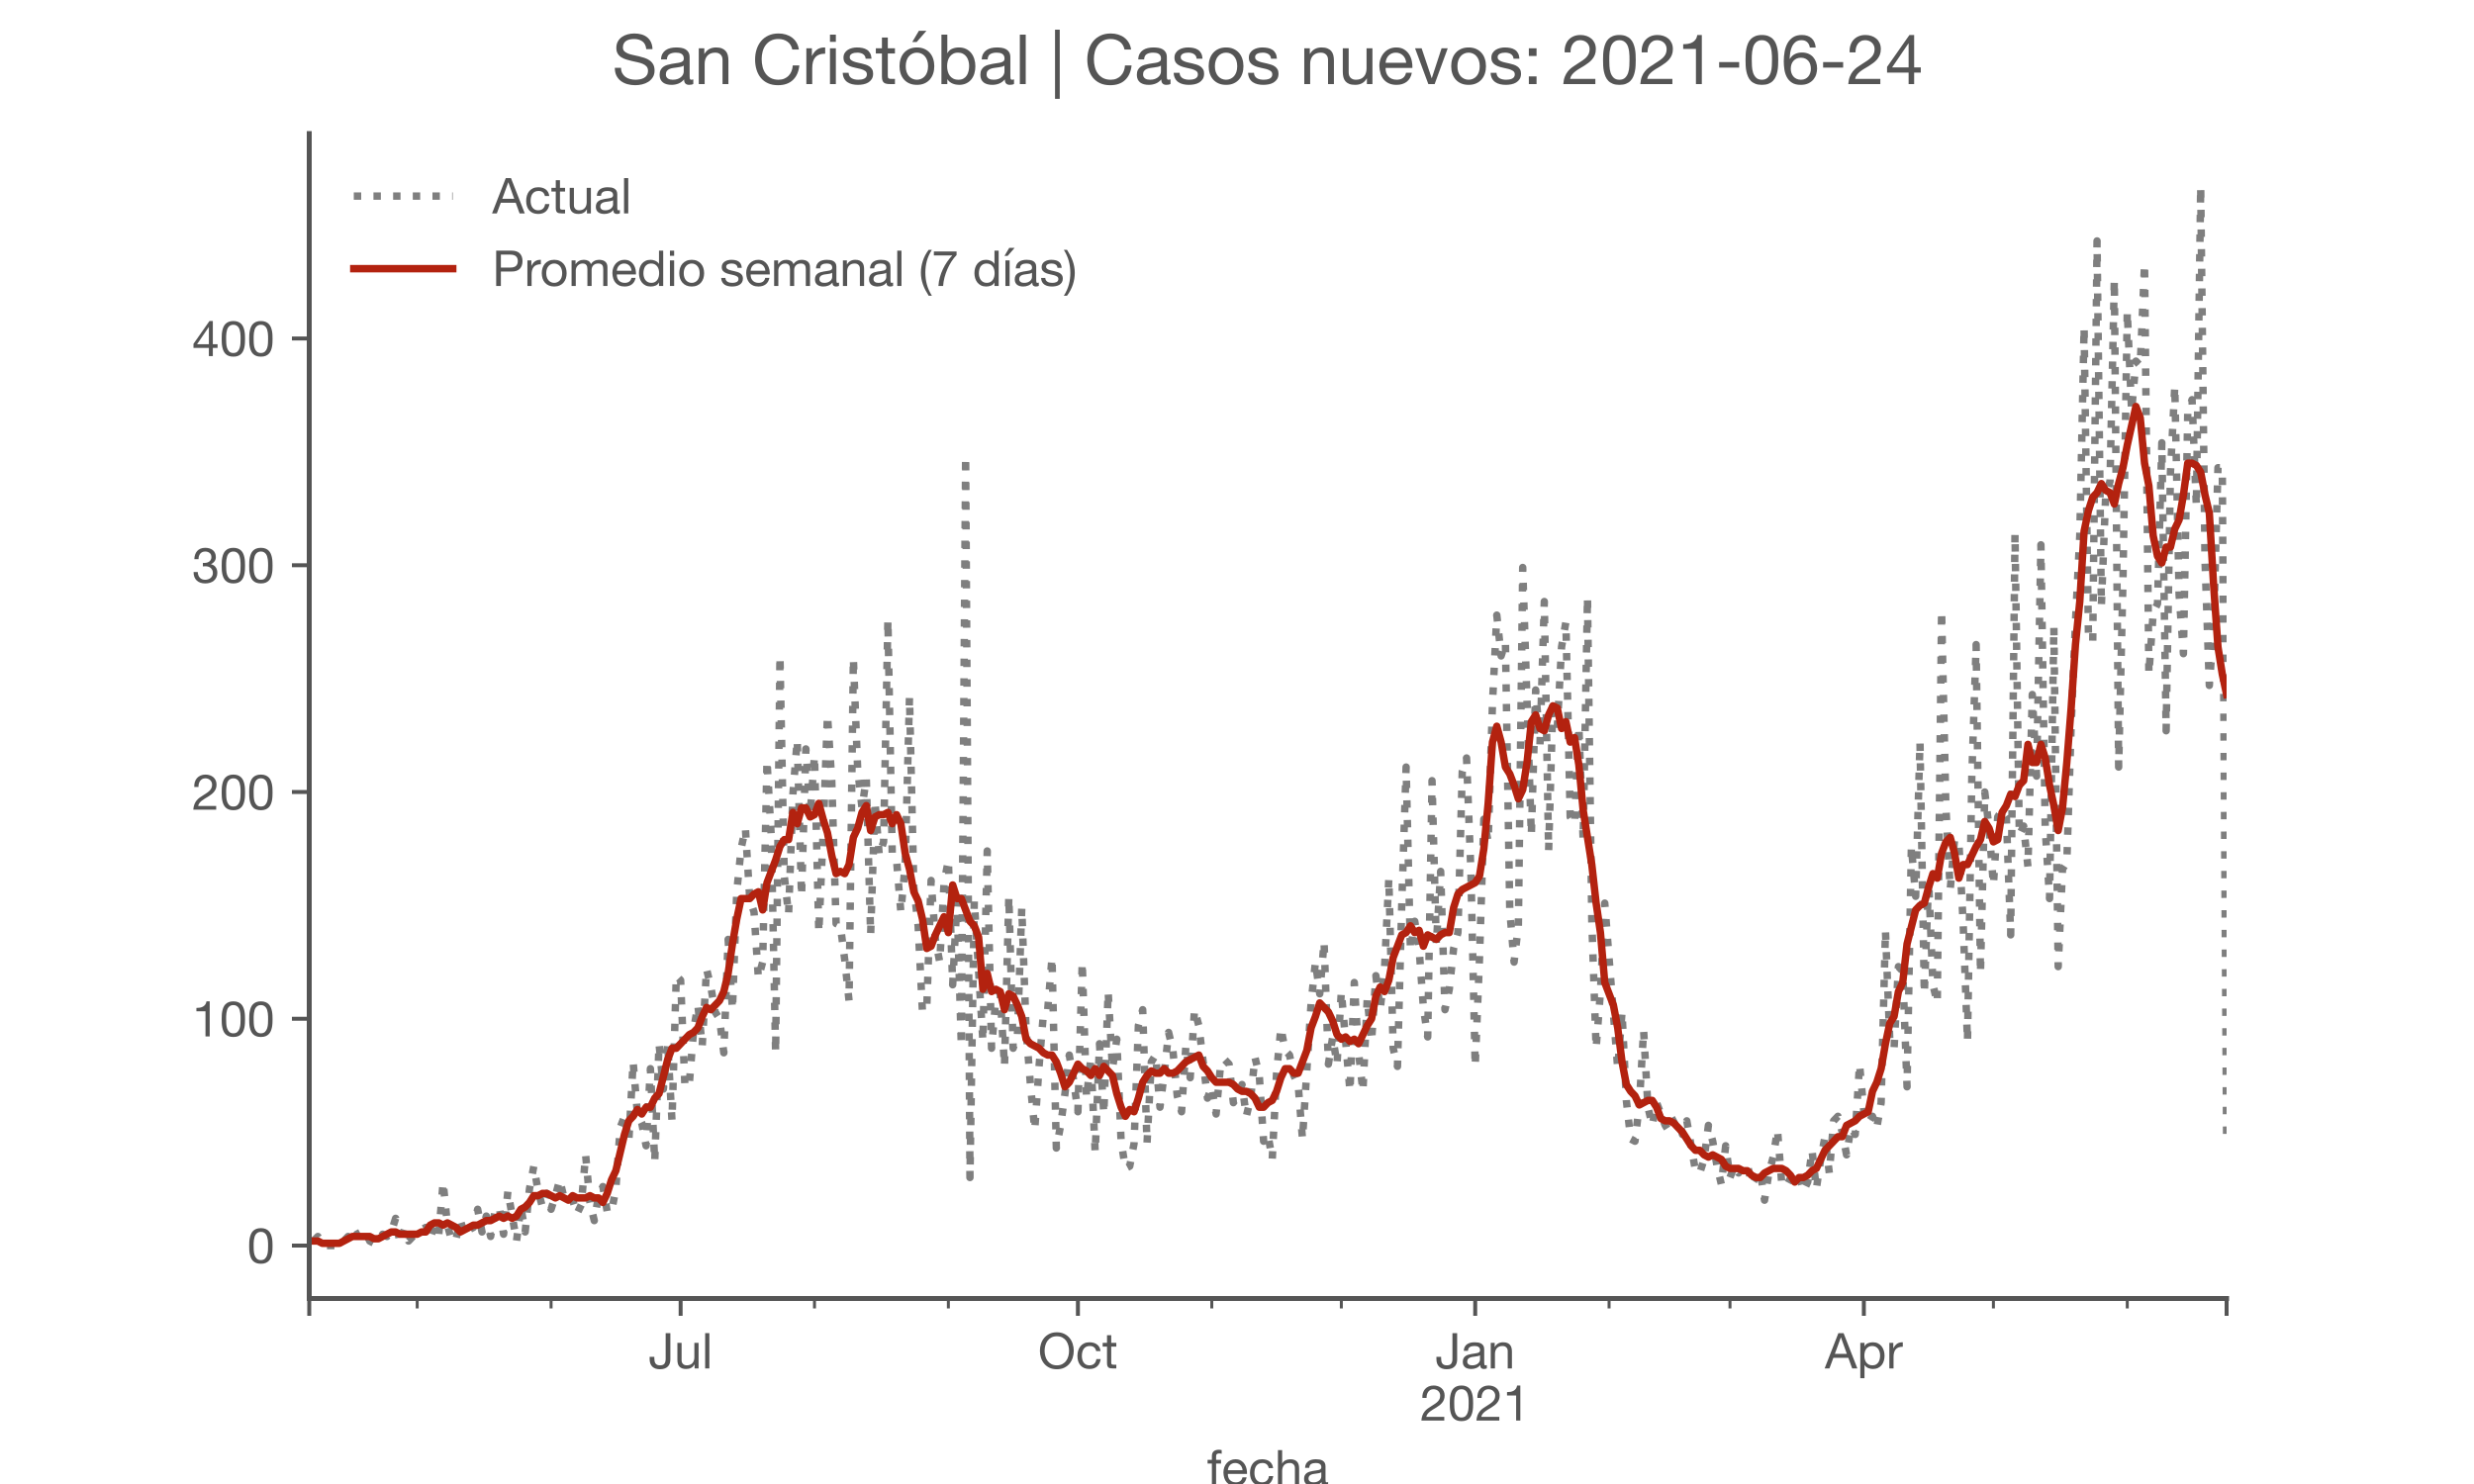 <?xml version="1.0" encoding="utf-8" standalone="no"?>
<!DOCTYPE svg PUBLIC "-//W3C//DTD SVG 1.1//EN"
  "http://www.w3.org/Graphics/SVG/1.1/DTD/svg11.dtd">
<!-- Created with matplotlib (https://matplotlib.org/) -->
<svg height="300pt" version="1.1" viewBox="0 0 500 300" width="500pt" xmlns="http://www.w3.org/2000/svg" xmlns:xlink="http://www.w3.org/1999/xlink">
 <defs>
  <style type="text/css">*{stroke-linecap:butt;stroke-linejoin:round;}</style>
 </defs>
 <g id="figure_1">
  <g id="patch_1">
   <path d="M 0 300 
L 500 300 
L 500 0 
L 0 0 
z
" style="fill:#ffffff;"/>
  </g>
  <g id="axes_1">
   <g id="patch_2">
    <path d="M 62.5 262.5 
L 450 262.5 
L 450 27 
L 62.5 27 
z
" style="fill:#ffffff;"/>
   </g>
   <g id="matplotlib.axis_1">
    <g id="xtick_1">
     <g id="line2d_1">
      <defs>
       <path d="M 0 0 
L 0 3.5 
" id="m86cd9daad4" style="stroke:#555555;stroke-width:0.8;"/>
      </defs>
      <g>
       <use style="fill:#555555;stroke:#555555;stroke-width:0.8;" x="62.5" xlink:href="#m86cd9daad4" y="262.5"/>
      </g>
     </g>
    </g>
    <g id="xtick_2">
     <g id="line2d_2">
      <g>
       <use style="fill:#555555;stroke:#555555;stroke-width:0.8;" x="137.556" xlink:href="#m86cd9daad4" y="262.5"/>
      </g>
     </g>
     <g id="text_1">
      <!-- Jul -->
      <g style="fill:#555555;" transform="translate(131.071 276.641)scale(0.1 -0.1)">
       <defs>
        <path d="M 44.094 17.797 
L 44.094 71.406 
L 34.594 71.406 
L 34.594 19.203 
Q 34.594 13.297 32.141 9.797 
Q 29.703 6.297 23.203 6.297 
Q 19.703 6.297 17.453 7.344 
Q 15.203 8.406 13.953 10.297 
Q 12.703 12.203 12.203 14.797 
Q 11.703 17.406 11.703 20.5 
L 11.703 23.5 
L 2.203 23.5 
L 2.203 19.094 
Q 2.203 8.906 7.594 3.656 
Q 13 -1.594 23 -1.594 
Q 29 -1.594 33.047 0.047 
Q 37.094 1.703 39.547 4.453 
Q 42 7.203 43.047 10.703 
Q 44.094 14.203 44.094 17.797 
z
" id="HelveticaNeue-74"/>
        <path d="M 49.203 0 
L 49.203 51.703 
L 40.703 51.703 
L 40.703 22.5 
Q 40.703 19 39.75 16.047 
Q 38.797 13.094 36.891 10.891 
Q 35 8.703 32.141 7.5 
Q 29.297 6.297 25.406 6.297 
Q 20.5 6.297 17.703 9.094 
Q 14.906 11.906 14.906 16.703 
L 14.906 51.703 
L 6.406 51.703 
L 6.406 17.703 
Q 6.406 13.5 7.25 10.047 
Q 8.094 6.594 10.188 4.094 
Q 12.297 1.594 15.688 0.25 
Q 19.094 -1.094 24.203 -1.094 
Q 29.906 -1.094 34.094 1.156 
Q 38.297 3.406 41 8.203 
L 41.203 8.203 
L 41.203 0 
z
" id="HelveticaNeue-117"/>
        <path d="M 6.906 71.406 
L 6.906 0 
L 15.406 0 
L 15.406 71.406 
z
" id="HelveticaNeue-108"/>
       </defs>
       <use xlink:href="#HelveticaNeue-74"/>
       <use x="51.9" xlink:href="#HelveticaNeue-117"/>
       <use x="107.5" xlink:href="#HelveticaNeue-108"/>
      </g>
     </g>
    </g>
    <g id="xtick_3">
     <g id="line2d_3">
      <g>
       <use style="fill:#555555;stroke:#555555;stroke-width:0.8;" x="217.849" xlink:href="#m86cd9daad4" y="262.5"/>
      </g>
     </g>
     <g id="text_2">
      <!-- Oct -->
      <g style="fill:#555555;" transform="translate(209.789 276.641)scale(0.1 -0.1)">
       <defs>
        <path d="M 13.297 35.703 
Q 13.297 41.094 14.688 46.344 
Q 16.094 51.594 19.094 55.797 
Q 22.094 60 26.797 62.547 
Q 31.5 65.094 38 65.094 
Q 44.5 65.094 49.203 62.547 
Q 53.906 60 56.906 55.797 
Q 59.906 51.594 61.297 46.344 
Q 62.703 41.094 62.703 35.703 
Q 62.703 30.297 61.297 25.047 
Q 59.906 19.797 56.906 15.594 
Q 53.906 11.406 49.203 8.844 
Q 44.5 6.297 38 6.297 
Q 31.5 6.297 26.797 8.844 
Q 22.094 11.406 19.094 15.594 
Q 16.094 19.797 14.688 25.047 
Q 13.297 30.297 13.297 35.703 
z
M 3.797 35.703 
Q 3.797 28.406 5.938 21.656 
Q 8.094 14.906 12.391 9.703 
Q 16.703 4.5 23.094 1.453 
Q 29.5 -1.594 38 -1.594 
Q 46.5 -1.594 52.891 1.453 
Q 59.297 4.5 63.594 9.703 
Q 67.906 14.906 70.047 21.656 
Q 72.203 28.406 72.203 35.703 
Q 72.203 43 70.047 49.75 
Q 67.906 56.5 63.594 61.703 
Q 59.297 66.906 52.891 70 
Q 46.5 73.094 38 73.094 
Q 29.5 73.094 23.094 70 
Q 16.703 66.906 12.391 61.703 
Q 8.094 56.5 5.938 49.75 
Q 3.797 43 3.797 35.703 
z
" id="HelveticaNeue-79"/>
        <path d="M 41.5 35.094 
L 50.297 35.094 
Q 49.797 39.703 47.891 43.047 
Q 46 46.406 43.047 48.594 
Q 40.094 50.797 36.25 51.844 
Q 32.406 52.906 28 52.906 
Q 21.906 52.906 17.297 50.75 
Q 12.703 48.594 9.641 44.844 
Q 6.594 41.094 5.094 36.047 
Q 3.594 31 3.594 25.203 
Q 3.594 19.406 5.141 14.547 
Q 6.703 9.703 9.75 6.203 
Q 12.797 2.703 17.344 0.797 
Q 21.906 -1.094 27.797 -1.094 
Q 37.703 -1.094 43.453 4.094 
Q 49.203 9.297 50.594 18.906 
L 41.906 18.906 
Q 41.094 12.906 37.547 9.594 
Q 34 6.297 27.703 6.297 
Q 23.703 6.297 20.797 7.891 
Q 17.906 9.5 16.094 12.141 
Q 14.297 14.797 13.438 18.188 
Q 12.594 21.594 12.594 25.203 
Q 12.594 29.094 13.391 32.75 
Q 14.203 36.406 16.047 39.203 
Q 17.906 42 21 43.703 
Q 24.094 45.406 28.703 45.406 
Q 34.094 45.406 37.297 42.703 
Q 40.5 40 41.5 35.094 
z
" id="HelveticaNeue-99"/>
        <path d="M 18.203 51.703 
L 18.203 67.203 
L 9.703 67.203 
L 9.703 51.703 
L 0.906 51.703 
L 0.906 44.203 
L 9.703 44.203 
L 9.703 11.297 
Q 9.703 7.703 10.391 5.5 
Q 11.094 3.297 12.547 2.094 
Q 14 0.906 16.344 0.453 
Q 18.703 0 22 0 
L 28.5 0 
L 28.5 7.5 
L 24.594 7.5 
Q 22.594 7.5 21.344 7.641 
Q 20.094 7.797 19.391 8.297 
Q 18.703 8.797 18.453 9.688 
Q 18.203 10.594 18.203 12.094 
L 18.203 44.203 
L 28.5 44.203 
L 28.5 51.703 
z
" id="HelveticaNeue-116"/>
       </defs>
       <use xlink:href="#HelveticaNeue-79"/>
       <use x="76" xlink:href="#HelveticaNeue-99"/>
       <use x="129.7" xlink:href="#HelveticaNeue-116"/>
      </g>
     </g>
    </g>
    <g id="xtick_4">
     <g id="line2d_4">
      <g>
       <use style="fill:#555555;stroke:#555555;stroke-width:0.8;" x="298.142" xlink:href="#m86cd9daad4" y="262.5"/>
      </g>
     </g>
     <g id="text_3">
      <!-- Jan -->
      <g style="fill:#555555;" transform="translate(290.082 276.641)scale(0.1 -0.1)">
       <defs>
        <path d="M 52.203 0.203 
Q 50 -1.094 46.094 -1.094 
Q 42.797 -1.094 40.844 0.75 
Q 38.906 2.594 38.906 6.797 
Q 35.406 2.594 30.75 0.75 
Q 26.094 -1.094 20.703 -1.094 
Q 17.203 -1.094 14.047 -0.297 
Q 10.906 0.5 8.594 2.203 
Q 6.297 3.906 4.938 6.656 
Q 3.594 9.406 3.594 13.297 
Q 3.594 17.703 5.094 20.5 
Q 6.594 23.297 9.047 25.047 
Q 11.5 26.797 14.641 27.688 
Q 17.797 28.594 21.094 29.203 
Q 24.594 29.906 27.75 30.25 
Q 30.906 30.594 33.297 31.25 
Q 35.703 31.906 37.094 33.156 
Q 38.5 34.406 38.5 36.797 
Q 38.5 39.594 37.453 41.297 
Q 36.406 43 34.75 43.891 
Q 33.094 44.797 31.047 45.094 
Q 29 45.406 27 45.406 
Q 21.594 45.406 18 43.344 
Q 14.406 41.297 14.094 35.594 
L 5.594 35.594 
Q 5.797 40.406 7.594 43.703 
Q 9.406 47 12.406 49.047 
Q 15.406 51.094 19.25 52 
Q 23.094 52.906 27.5 52.906 
Q 31 52.906 34.453 52.406 
Q 37.906 51.906 40.703 50.344 
Q 43.5 48.797 45.203 46 
Q 46.906 43.203 46.906 38.703 
L 46.906 12.094 
Q 46.906 9.094 47.25 7.688 
Q 47.594 6.297 49.594 6.297 
Q 50.703 6.297 52.203 6.797 
z
M 38.406 26.703 
Q 36.797 25.5 34.188 24.953 
Q 31.594 24.406 28.75 24.047 
Q 25.906 23.703 23 23.25 
Q 20.094 22.797 17.797 21.797 
Q 15.5 20.797 14.047 18.938 
Q 12.594 17.094 12.594 13.906 
Q 12.594 11.797 13.438 10.344 
Q 14.297 8.906 15.641 8 
Q 17 7.094 18.797 6.688 
Q 20.594 6.297 22.594 6.297 
Q 26.797 6.297 29.797 7.438 
Q 32.797 8.594 34.688 10.344 
Q 36.594 12.094 37.5 14.141 
Q 38.406 16.203 38.406 18 
z
" id="HelveticaNeue-97"/>
        <path d="M 6.406 51.703 
L 6.406 0 
L 14.906 0 
L 14.906 29.203 
Q 14.906 32.703 15.844 35.641 
Q 16.797 38.594 18.688 40.797 
Q 20.594 43 23.438 44.203 
Q 26.297 45.406 30.203 45.406 
Q 35.094 45.406 37.891 42.594 
Q 40.703 39.797 40.703 35 
L 40.703 0 
L 49.203 0 
L 49.203 34 
Q 49.203 38.203 48.344 41.641 
Q 47.5 45.094 45.391 47.594 
Q 43.297 50.094 39.891 51.5 
Q 36.5 52.906 31.406 52.906 
Q 19.906 52.906 14.594 43.5 
L 14.406 43.5 
L 14.406 51.703 
z
" id="HelveticaNeue-110"/>
       </defs>
       <use xlink:href="#HelveticaNeue-74"/>
       <use x="51.9" xlink:href="#HelveticaNeue-97"/>
       <use x="105.6" xlink:href="#HelveticaNeue-110"/>
      </g>
      <!-- 2021 -->
      <g style="fill:#555555;" transform="translate(287.023 287.18)scale(0.1 -0.1)">
       <defs>
        <path d="M 4.406 45.797 
L 12.906 45.797 
Q 12.797 49 13.547 52.141 
Q 14.297 55.297 16 57.797 
Q 17.703 60.297 20.344 61.844 
Q 23 63.406 26.703 63.406 
Q 29.5 63.406 32 62.5 
Q 34.5 61.594 36.344 59.891 
Q 38.203 58.203 39.297 55.844 
Q 40.406 53.5 40.406 50.594 
Q 40.406 46.906 39.25 44.094 
Q 38.094 41.297 35.844 38.891 
Q 33.594 36.5 30.188 34.141 
Q 26.797 31.797 22.297 29 
Q 18.594 26.797 15.188 24.297 
Q 11.797 21.797 9.094 18.5 
Q 6.406 15.203 4.656 10.75 
Q 2.906 6.297 2.406 0 
L 48.703 0 
L 48.703 7.5 
L 12.297 7.5 
Q 12.906 10.797 14.844 13.344 
Q 16.797 15.906 19.547 18.094 
Q 22.297 20.297 25.594 22.25 
Q 28.906 24.203 32.203 26.203 
Q 35.5 28.297 38.594 30.594 
Q 41.703 32.906 44.094 35.75 
Q 46.5 38.594 47.953 42.188 
Q 49.406 45.797 49.406 50.5 
Q 49.406 55.5 47.656 59.297 
Q 45.906 63.094 42.906 65.641 
Q 39.906 68.203 35.844 69.547 
Q 31.797 70.906 27.203 70.906 
Q 21.594 70.906 17.188 69 
Q 12.797 67.094 9.844 63.75 
Q 6.906 60.406 5.5 55.797 
Q 4.094 51.203 4.406 45.797 
z
" id="HelveticaNeue-50"/>
        <path d="M 13.203 34.906 
Q 13.203 37.5 13.25 40.641 
Q 13.297 43.797 13.75 46.938 
Q 14.203 50.094 15.047 53.094 
Q 15.906 56.094 17.547 58.344 
Q 19.203 60.594 21.703 62 
Q 24.203 63.406 27.797 63.406 
Q 31.406 63.406 33.906 62 
Q 36.406 60.594 38.047 58.344 
Q 39.703 56.094 40.547 53.094 
Q 41.406 50.094 41.844 46.938 
Q 42.297 43.797 42.344 40.641 
Q 42.406 37.5 42.406 34.906 
Q 42.406 30.906 42.156 25.953 
Q 41.906 21 40.547 16.641 
Q 39.203 12.297 36.203 9.297 
Q 33.203 6.297 27.797 6.297 
Q 22.406 6.297 19.406 9.297 
Q 16.406 12.297 15.047 16.641 
Q 13.703 21 13.453 25.953 
Q 13.203 30.906 13.203 34.906 
z
M 4.203 34.797 
Q 4.203 30.906 4.391 26.703 
Q 4.594 22.5 5.391 18.5 
Q 6.203 14.5 7.703 10.953 
Q 9.203 7.406 11.797 4.703 
Q 14.406 2 18.344 0.453 
Q 22.297 -1.094 27.797 -1.094 
Q 33.406 -1.094 37.297 0.453 
Q 41.203 2 43.797 4.703 
Q 46.406 7.406 47.906 10.953 
Q 49.406 14.5 50.203 18.5 
Q 51 22.5 51.203 26.703 
Q 51.406 30.906 51.406 34.797 
Q 51.406 38.703 51.203 42.891 
Q 51 47.094 50.203 51.094 
Q 49.406 55.094 47.906 58.688 
Q 46.406 62.297 43.797 65 
Q 41.203 67.703 37.25 69.297 
Q 33.297 70.906 27.797 70.906 
Q 22.297 70.906 18.344 69.297 
Q 14.406 67.703 11.797 65 
Q 9.203 62.297 7.703 58.688 
Q 6.203 55.094 5.391 51.094 
Q 4.594 47.094 4.391 42.891 
Q 4.203 38.703 4.203 34.797 
z
" id="HelveticaNeue-48"/>
        <path d="M 35.594 0 
L 35.594 70.906 
L 29.094 70.906 
Q 28.406 66.906 26.5 64.297 
Q 24.594 61.703 21.844 60.203 
Q 19.094 58.703 15.688 58.141 
Q 12.297 57.594 8.703 57.594 
L 8.703 50.797 
L 27.094 50.797 
L 27.094 0 
z
" id="HelveticaNeue-49"/>
       </defs>
       <use xlink:href="#HelveticaNeue-50"/>
       <use x="55.6" xlink:href="#HelveticaNeue-48"/>
       <use x="111.2" xlink:href="#HelveticaNeue-50"/>
       <use x="166.8" xlink:href="#HelveticaNeue-49"/>
      </g>
     </g>
    </g>
    <g id="xtick_5">
     <g id="line2d_5">
      <g>
       <use style="fill:#555555;stroke:#555555;stroke-width:0.8;" x="376.689" xlink:href="#m86cd9daad4" y="262.5"/>
      </g>
     </g>
     <g id="text_4">
      <!-- Apr -->
      <g style="fill:#555555;" transform="translate(368.82 276.641)scale(0.1 -0.1)">
       <defs>
        <path d="M 20.094 29.5 
L 32.203 62.797 
L 32.406 62.797 
L 44.297 29.5 
z
M 27.203 71.406 
L -0.594 0 
L 9.094 0 
L 17.094 21.5 
L 47.297 21.5 
L 55.094 0 
L 65.594 0 
L 37.703 71.406 
z
" id="HelveticaNeue-65"/>
        <path d="M 6.703 51.703 
L 6.703 -19.703 
L 15.203 -19.703 
L 15.203 6.906 
L 15.406 6.906 
Q 16.797 4.594 18.844 3.047 
Q 20.906 1.5 23.203 0.594 
Q 25.5 -0.297 27.844 -0.688 
Q 30.203 -1.094 32.094 -1.094 
Q 38 -1.094 42.453 1 
Q 46.906 3.094 49.844 6.75 
Q 52.797 10.406 54.25 15.297 
Q 55.703 20.203 55.703 25.703 
Q 55.703 31.203 54.203 36.094 
Q 52.703 41 49.75 44.75 
Q 46.797 48.5 42.344 50.703 
Q 37.906 52.906 31.906 52.906 
Q 26.5 52.906 22 50.953 
Q 17.5 49 15.406 44.703 
L 15.203 44.703 
L 15.203 51.703 
z
M 46.703 26.297 
Q 46.703 22.5 45.891 18.891 
Q 45.094 15.297 43.297 12.5 
Q 41.5 9.703 38.547 8 
Q 35.594 6.297 31.203 6.297 
Q 26.797 6.297 23.688 7.938 
Q 20.594 9.594 18.641 12.297 
Q 16.703 15 15.797 18.547 
Q 14.906 22.094 14.906 25.906 
Q 14.906 29.5 15.75 33 
Q 16.594 36.5 18.5 39.25 
Q 20.406 42 23.406 43.703 
Q 26.406 45.406 30.703 45.406 
Q 34.797 45.406 37.844 43.797 
Q 40.906 42.203 42.844 39.5 
Q 44.797 36.797 45.75 33.344 
Q 46.703 29.906 46.703 26.297 
z
" id="HelveticaNeue-112"/>
        <path d="M 6.094 51.703 
L 6.094 0 
L 14.594 0 
L 14.594 23 
Q 14.594 28 15.594 31.844 
Q 16.594 35.703 18.797 38.391 
Q 21 41.094 24.594 42.5 
Q 28.203 43.906 33.297 43.906 
L 33.297 52.906 
Q 26.406 53.094 21.906 50.094 
Q 17.406 47.094 14.297 40.797 
L 14.094 40.797 
L 14.094 51.703 
z
" id="HelveticaNeue-114"/>
       </defs>
       <use xlink:href="#HelveticaNeue-65"/>
       <use x="64.8" xlink:href="#HelveticaNeue-112"/>
       <use x="124.1" xlink:href="#HelveticaNeue-114"/>
      </g>
     </g>
    </g>
    <g id="xtick_6">
     <g id="line2d_6">
      <g>
       <use style="fill:#555555;stroke:#555555;stroke-width:0.8;" x="450" xlink:href="#m86cd9daad4" y="262.5"/>
      </g>
     </g>
    </g>
    <g id="xtick_7">
     <g id="line2d_7">
      <defs>
       <path d="M 0 0 
L 0 2 
" id="m78cd7e98ef" style="stroke:#555555;stroke-width:0.6;"/>
      </defs>
      <g>
       <use style="fill:#555555;stroke:#555555;stroke-width:0.6;" x="84.319" xlink:href="#m78cd7e98ef" y="262.5"/>
      </g>
     </g>
    </g>
    <g id="xtick_8">
     <g id="line2d_8">
      <g>
       <use style="fill:#555555;stroke:#555555;stroke-width:0.6;" x="111.374" xlink:href="#m78cd7e98ef" y="262.5"/>
      </g>
     </g>
    </g>
    <g id="xtick_9">
     <g id="line2d_9">
      <g>
       <use style="fill:#555555;stroke:#555555;stroke-width:0.6;" x="164.611" xlink:href="#m78cd7e98ef" y="262.5"/>
      </g>
     </g>
    </g>
    <g id="xtick_10">
     <g id="line2d_10">
      <g>
       <use style="fill:#555555;stroke:#555555;stroke-width:0.6;" x="191.667" xlink:href="#m78cd7e98ef" y="262.5"/>
      </g>
     </g>
    </g>
    <g id="xtick_11">
     <g id="line2d_11">
      <g>
       <use style="fill:#555555;stroke:#555555;stroke-width:0.6;" x="244.904" xlink:href="#m78cd7e98ef" y="262.5"/>
      </g>
     </g>
    </g>
    <g id="xtick_12">
     <g id="line2d_12">
      <g>
       <use style="fill:#555555;stroke:#555555;stroke-width:0.6;" x="271.087" xlink:href="#m78cd7e98ef" y="262.5"/>
      </g>
     </g>
    </g>
    <g id="xtick_13">
     <g id="line2d_13">
      <g>
       <use style="fill:#555555;stroke:#555555;stroke-width:0.6;" x="325.197" xlink:href="#m78cd7e98ef" y="262.5"/>
      </g>
     </g>
    </g>
    <g id="xtick_14">
     <g id="line2d_14">
      <g>
       <use style="fill:#555555;stroke:#555555;stroke-width:0.6;" x="349.634" xlink:href="#m78cd7e98ef" y="262.5"/>
      </g>
     </g>
    </g>
    <g id="xtick_15">
     <g id="line2d_15">
      <g>
       <use style="fill:#555555;stroke:#555555;stroke-width:0.6;" x="402.872" xlink:href="#m78cd7e98ef" y="262.5"/>
      </g>
     </g>
    </g>
    <g id="xtick_16">
     <g id="line2d_16">
      <g>
       <use style="fill:#555555;stroke:#555555;stroke-width:0.6;" x="429.927" xlink:href="#m78cd7e98ef" y="262.5"/>
      </g>
     </g>
    </g>
    <g id="text_5">
     <!-- fecha -->
     <g style="fill:#555555;" transform="translate(243.935 300.291)scale(0.1 -0.1)">
      <defs>
       <path d="M 9.906 44.203 
L 9.906 0 
L 18.406 0 
L 18.406 44.203 
L 28.406 44.203 
L 28.406 51.703 
L 18.406 51.703 
L 18.406 58.906 
Q 18.406 62.297 20.094 63.5 
Q 21.797 64.703 24.906 64.703 
Q 26 64.703 27.297 64.547 
Q 28.594 64.406 29.703 64 
L 29.703 71.406 
Q 28.5 71.797 26.953 72 
Q 25.406 72.203 24.203 72.203 
Q 17.203 72.203 13.547 68.953 
Q 9.906 65.703 9.906 59.406 
L 9.906 51.703 
L 1.203 51.703 
L 1.203 44.203 
z
" id="HelveticaNeue-102"/>
       <path d="M 42.297 30.797 
L 12.594 30.797 
Q 12.797 33.797 13.891 36.438 
Q 15 39.094 16.891 41.094 
Q 18.797 43.094 21.438 44.25 
Q 24.094 45.406 27.406 45.406 
Q 30.594 45.406 33.25 44.25 
Q 35.906 43.094 37.844 41.141 
Q 39.797 39.203 40.938 36.5 
Q 42.094 33.797 42.297 30.797 
z
M 50.5 16.406 
L 42.094 16.406 
Q 41 11.297 37.547 8.797 
Q 34.094 6.297 28.703 6.297 
Q 24.5 6.297 21.391 7.688 
Q 18.297 9.094 16.297 11.438 
Q 14.297 13.797 13.391 16.844 
Q 12.5 19.906 12.594 23.297 
L 51.297 23.297 
Q 51.5 28 50.453 33.203 
Q 49.406 38.406 46.656 42.797 
Q 43.906 47.203 39.344 50.047 
Q 34.797 52.906 27.906 52.906 
Q 22.594 52.906 18.141 50.906 
Q 13.703 48.906 10.453 45.297 
Q 7.203 41.703 5.391 36.797 
Q 3.594 31.906 3.594 26 
Q 3.797 20.094 5.344 15.094 
Q 6.906 10.094 10 6.5 
Q 13.094 2.906 17.641 0.906 
Q 22.203 -1.094 28.406 -1.094 
Q 37.203 -1.094 43 3.297 
Q 48.797 7.703 50.5 16.406 
z
" id="HelveticaNeue-101"/>
       <path d="M 6.406 71.406 
L 6.406 0 
L 14.906 0 
L 14.906 29.203 
Q 14.906 32.703 15.844 35.641 
Q 16.797 38.594 18.688 40.797 
Q 20.594 43 23.438 44.203 
Q 26.297 45.406 30.203 45.406 
Q 35.094 45.406 37.891 42.594 
Q 40.703 39.797 40.703 35 
L 40.703 0 
L 49.203 0 
L 49.203 34 
Q 49.203 38.203 48.344 41.641 
Q 47.5 45.094 45.391 47.594 
Q 43.297 50.094 39.891 51.5 
Q 36.5 52.906 31.406 52.906 
Q 29.094 52.906 26.641 52.406 
Q 24.203 51.906 21.953 50.844 
Q 19.703 49.797 17.891 48.141 
Q 16.094 46.5 15.094 44.094 
L 14.906 44.094 
L 14.906 71.406 
z
" id="HelveticaNeue-104"/>
      </defs>
      <use xlink:href="#HelveticaNeue-102"/>
      <use x="29.6" xlink:href="#HelveticaNeue-101"/>
      <use x="83.3" xlink:href="#HelveticaNeue-99"/>
      <use x="137" xlink:href="#HelveticaNeue-104"/>
      <use x="192.6" xlink:href="#HelveticaNeue-97"/>
     </g>
    </g>
   </g>
   <g id="matplotlib.axis_2">
    <g id="ytick_1">
     <g id="line2d_17">
      <defs>
       <path d="M 0 0 
L -3.5 0 
" id="me9ac0f449a" style="stroke:#555555;stroke-width:0.8;"/>
      </defs>
      <g>
       <use style="fill:#555555;stroke:#555555;stroke-width:0.8;" x="62.5" xlink:href="#me9ac0f449a" y="251.795"/>
      </g>
     </g>
     <g id="text_6">
      <!-- 0 -->
      <g style="fill:#555555;" transform="translate(49.941 255.366)scale(0.1 -0.1)">
       <use xlink:href="#HelveticaNeue-48"/>
      </g>
     </g>
    </g>
    <g id="ytick_2">
     <g id="line2d_18">
      <g>
       <use style="fill:#555555;stroke:#555555;stroke-width:0.8;" x="62.5" xlink:href="#me9ac0f449a" y="205.952"/>
      </g>
     </g>
     <g id="text_7">
      <!-- 100 -->
      <g style="fill:#555555;" transform="translate(38.822 209.522)scale(0.1 -0.1)">
       <use xlink:href="#HelveticaNeue-49"/>
       <use x="55.6" xlink:href="#HelveticaNeue-48"/>
       <use x="111.2" xlink:href="#HelveticaNeue-48"/>
      </g>
     </g>
    </g>
    <g id="ytick_3">
     <g id="line2d_19">
      <g>
       <use style="fill:#555555;stroke:#555555;stroke-width:0.8;" x="62.5" xlink:href="#me9ac0f449a" y="160.108"/>
      </g>
     </g>
     <g id="text_8">
      <!-- 200 -->
      <g style="fill:#555555;" transform="translate(38.822 163.678)scale(0.1 -0.1)">
       <use xlink:href="#HelveticaNeue-50"/>
       <use x="55.6" xlink:href="#HelveticaNeue-48"/>
       <use x="111.2" xlink:href="#HelveticaNeue-48"/>
      </g>
     </g>
    </g>
    <g id="ytick_4">
     <g id="line2d_20">
      <g>
       <use style="fill:#555555;stroke:#555555;stroke-width:0.8;" x="62.5" xlink:href="#me9ac0f449a" y="114.264"/>
      </g>
     </g>
     <g id="text_9">
      <!-- 300 -->
      <g style="fill:#555555;" transform="translate(38.822 117.834)scale(0.1 -0.1)">
       <defs>
        <path d="M 21.797 40.5 
L 21.797 33.297 
Q 24.203 33.594 26.906 33.594 
Q 30.094 33.594 32.844 32.75 
Q 35.594 31.906 37.594 30.156 
Q 39.594 28.406 40.797 25.844 
Q 42 23.297 42 20 
Q 42 16.797 40.75 14.25 
Q 39.5 11.703 37.391 9.953 
Q 35.297 8.203 32.5 7.25 
Q 29.703 6.297 26.594 6.297 
Q 19.297 6.297 15.5 10.641 
Q 11.703 15 11.5 21.906 
L 3 21.906 
Q 2.906 16.406 4.547 12.094 
Q 6.203 7.797 9.297 4.844 
Q 12.406 1.906 16.797 0.406 
Q 21.203 -1.094 26.594 -1.094 
Q 31.594 -1.094 36.047 0.25 
Q 40.5 1.594 43.797 4.297 
Q 47.094 7 49.047 11.047 
Q 51 15.094 51 20.406 
Q 51 26.797 47.844 31.5 
Q 44.703 36.203 38.203 37.594 
L 38.203 37.797 
Q 42.406 39.703 45.203 43.391 
Q 48 47.094 48 51.906 
Q 48 56.797 46.344 60.391 
Q 44.703 64 41.797 66.297 
Q 38.906 68.594 34.953 69.75 
Q 31 70.906 26.406 70.906 
Q 21.094 70.906 17.047 69.203 
Q 13 67.5 10.297 64.5 
Q 7.594 61.5 6.141 57.297 
Q 4.703 53.094 4.5 48 
L 13 48 
Q 13 51.094 13.797 53.891 
Q 14.594 56.703 16.25 58.797 
Q 17.906 60.906 20.453 62.156 
Q 23 63.406 26.406 63.406 
Q 31.797 63.406 35.391 60.547 
Q 39 57.703 39 52 
Q 39 49.203 37.891 47 
Q 36.797 44.797 34.938 43.344 
Q 33.094 41.906 30.641 41.156 
Q 28.203 40.406 25.5 40.406 
L 23.703 40.406 
Q 23.203 40.406 22.703 40.406 
Q 22.297 40.406 21.797 40.5 
z
" id="HelveticaNeue-51"/>
       </defs>
       <use xlink:href="#HelveticaNeue-51"/>
       <use x="55.6" xlink:href="#HelveticaNeue-48"/>
       <use x="111.2" xlink:href="#HelveticaNeue-48"/>
      </g>
     </g>
    </g>
    <g id="ytick_5">
     <g id="line2d_21">
      <g>
       <use style="fill:#555555;stroke:#555555;stroke-width:0.8;" x="62.5" xlink:href="#me9ac0f449a" y="68.42"/>
      </g>
     </g>
     <g id="text_10">
      <!-- 400 -->
      <g style="fill:#555555;" transform="translate(38.822 71.99)scale(0.1 -0.1)">
       <defs>
        <path d="M 33.906 24.094 
L 10.094 24.094 
L 33.703 58.797 
L 33.906 58.797 
z
M 41.906 24.094 
L 41.906 70.906 
L 35.094 70.906 
L 2.797 24.797 
L 2.797 16.594 
L 33.906 16.594 
L 33.906 0 
L 41.906 0 
L 41.906 16.594 
L 51.5 16.594 
L 51.5 24.094 
z
" id="HelveticaNeue-52"/>
       </defs>
       <use xlink:href="#HelveticaNeue-52"/>
       <use x="55.6" xlink:href="#HelveticaNeue-48"/>
       <use x="111.2" xlink:href="#HelveticaNeue-48"/>
      </g>
     </g>
    </g>
   </g>
   <g id="line2d_22">
    <path clip-path="url(#p3bcc4a6686)" d="M 63.373 250.879 
L 64.245 249.962 
L 65.118 251.337 
L 65.991 251.795 
L 67.736 251.795 
L 68.609 250.879 
L 69.482 250.879 
L 70.355 249.962 
L 71.227 251.337 
L 72.1 249.503 
L 72.973 249.045 
L 73.846 249.045 
L 74.718 250.879 
L 75.591 251.337 
L 76.464 250.879 
L 77.337 249.503 
L 78.209 249.962 
L 79.082 249.045 
L 79.955 246.294 
L 80.828 251.337 
L 81.7 248.586 
L 82.573 250.879 
L 83.446 249.962 
L 84.319 249.503 
L 85.191 248.586 
L 86.064 248.128 
L 86.937 250.42 
L 87.81 247.67 
L 88.682 249.503 
L 89.555 238.959 
L 90.428 247.67 
L 91.301 250.879 
L 92.173 250.42 
L 93.046 246.753 
L 93.919 249.503 
L 94.792 248.586 
L 95.664 248.128 
L 96.537 244.46 
L 97.41 249.045 
L 98.283 245.836 
L 99.155 249.962 
L 100.028 244.919 
L 100.901 244.002 
L 101.774 249.503 
L 102.646 240.793 
L 104.392 250.879 
L 105.265 244.002 
L 106.137 249.045 
L 107.01 240.334 
L 107.883 235.75 
L 108.756 240.793 
L 109.628 244.002 
L 110.501 241.251 
L 111.374 244.46 
L 112.247 241.71 
L 113.119 238.501 
L 113.992 242.168 
L 114.865 243.085 
L 115.738 242.627 
L 116.61 245.377 
L 117.483 243.544 
L 118.356 233.458 
L 119.229 243.085 
L 120.101 246.753 
L 120.974 241.71 
L 121.847 239.876 
L 122.72 244.919 
L 123.592 244.919 
L 124.465 240.334 
L 125.338 227.957 
L 126.211 225.664 
L 127.083 230.707 
L 127.956 214.662 
L 128.829 225.206 
L 129.702 227.04 
L 130.574 231.624 
L 131.447 216.037 
L 132.32 234.833 
L 133.193 210.994 
L 134.065 220.163 
L 134.938 210.994 
L 135.811 226.581 
L 136.684 197.241 
L 137.556 198.158 
L 138.429 219.705 
L 139.302 219.246 
L 140.175 208.244 
L 141.047 203.201 
L 141.92 211.453 
L 142.793 195.866 
L 143.666 199.533 
L 144.538 204.576 
L 145.411 205.952 
L 146.284 212.828 
L 147.157 189.906 
L 148.029 204.118 
L 148.902 180.279 
L 149.775 171.569 
L 150.648 167.443 
L 151.52 181.654 
L 152.393 184.405 
L 153.266 197.7 
L 154.139 194.491 
L 155.011 153.69 
L 155.884 169.276 
L 156.757 212.828 
L 157.63 132.601 
L 158.502 177.07 
L 159.375 184.863 
L 160.248 160.566 
L 161.12 149.564 
L 161.993 181.196 
L 162.866 151.397 
L 163.739 164.692 
L 164.611 152.773 
L 165.484 188.531 
L 166.357 168.36 
L 167.23 144.521 
L 168.102 157.816 
L 168.975 186.697 
L 169.848 187.156 
L 170.721 194.032 
L 171.593 202.284 
L 172.466 133.06 
L 173.339 155.523 
L 174.212 163.317 
L 175.084 157.357 
L 175.957 188.989 
L 176.83 161.941 
L 177.703 172.944 
L 178.575 170.193 
L 179.448 125.266 
L 180.321 172.486 
L 181.194 173.861 
L 182.066 184.405 
L 182.939 174.778 
L 183.812 140.853 
L 184.685 179.362 
L 185.557 187.156 
L 186.43 204.576 
L 187.303 203.659 
L 188.176 177.987 
L 189.048 189.906 
L 189.921 194.491 
L 190.794 178.445 
L 191.667 173.861 
L 192.539 199.075 
L 193.412 182.113 
L 194.285 211.453 
L 195.158 92.259 
L 196.03 238.042 
L 196.903 182.113 
L 198.649 210.536 
L 199.521 172.027 
L 200.394 211.911 
L 201.267 201.826 
L 202.14 200.909 
L 203.012 215.579 
L 203.885 181.196 
L 204.758 211.911 
L 205.631 209.161 
L 206.503 183.488 
L 207.376 208.244 
L 208.249 219.246 
L 209.122 228.415 
L 209.994 215.579 
L 210.867 205.035 
L 211.74 204.118 
L 212.613 193.574 
L 213.485 232.083 
L 214.358 227.498 
L 215.231 221.08 
L 216.104 213.287 
L 216.976 218.329 
L 217.849 224.748 
L 218.722 194.491 
L 219.595 221.997 
L 220.467 213.745 
L 221.34 232.999 
L 222.213 210.994 
L 223.086 225.206 
L 223.958 200.45 
L 224.831 216.037 
L 225.704 210.078 
L 226.577 230.707 
L 227.449 236.209 
L 228.322 235.75 
L 229.195 231.166 
L 230.068 207.327 
L 230.94 204.118 
L 231.813 231.166 
L 232.686 214.662 
L 233.559 213.287 
L 234.431 223.831 
L 235.304 216.954 
L 236.177 208.702 
L 237.05 212.37 
L 237.922 221.538 
L 238.795 224.748 
L 239.668 211.453 
L 240.541 217.871 
L 241.413 204.118 
L 242.286 207.327 
L 244.032 221.997 
L 244.904 219.705 
L 245.777 225.206 
L 246.65 215.579 
L 247.523 214.203 
L 248.395 215.12 
L 249.268 222.914 
L 250.141 221.538 
L 251.014 219.246 
L 251.886 225.664 
L 252.759 221.997 
L 253.632 213.745 
L 254.505 217.413 
L 255.377 230.707 
L 256.25 229.332 
L 257.123 234.375 
L 257.995 216.954 
L 258.868 207.785 
L 259.741 212.37 
L 260.614 213.287 
L 261.486 217.413 
L 262.359 219.246 
L 263.232 230.249 
L 264.977 202.743 
L 265.85 194.491 
L 266.723 200.909 
L 267.596 190.365 
L 268.468 215.12 
L 269.341 209.619 
L 270.214 215.12 
L 271.087 200.45 
L 272.832 220.622 
L 273.705 198.617 
L 274.578 212.828 
L 275.45 220.622 
L 276.323 201.826 
L 277.196 210.536 
L 278.069 197.241 
L 278.941 204.118 
L 279.814 195.866 
L 280.687 177.528 
L 281.56 211.911 
L 282.432 215.579 
L 283.305 182.571 
L 284.178 155.065 
L 285.051 192.198 
L 285.923 186.239 
L 286.796 191.74 
L 287.669 203.659 
L 288.542 209.619 
L 289.414 157.816 
L 290.287 190.823 
L 291.16 176.153 
L 292.033 204.118 
L 292.905 199.992 
L 293.778 191.74 
L 294.651 188.531 
L 295.524 155.982 
L 296.396 153.231 
L 297.269 176.153 
L 298.142 215.579 
L 299.015 193.574 
L 299.887 165.609 
L 300.76 170.193 
L 301.633 142.229 
L 302.506 124.349 
L 303.378 132.601 
L 304.251 129.851 
L 305.124 183.947 
L 305.997 194.491 
L 306.869 187.156 
L 307.742 114.722 
L 309.488 168.818 
L 310.36 139.478 
L 311.233 150.48 
L 312.106 121.599 
L 312.979 172.027 
L 313.851 141.77 
L 314.724 147.271 
L 315.597 130.768 
L 316.47 125.725 
L 317.342 165.151 
L 318.215 166.526 
L 319.088 146.813 
L 319.961 169.735 
L 320.833 120.682 
L 321.706 186.239 
L 322.579 211.911 
L 323.452 200.45 
L 324.324 182.571 
L 326.943 216.037 
L 327.815 204.576 
L 328.688 222.455 
L 329.561 230.249 
L 330.434 230.707 
L 331.306 223.372 
L 332.179 208.244 
L 333.052 223.831 
L 333.925 227.498 
L 334.797 222.914 
L 336.543 227.498 
L 337.416 228.874 
L 338.288 226.581 
L 339.161 226.123 
L 340.034 229.332 
L 340.907 226.581 
L 342.652 236.667 
L 343.525 237.125 
L 344.398 234.375 
L 345.27 227.498 
L 346.143 230.707 
L 347.016 235.75 
L 347.889 239.418 
L 348.761 231.624 
L 349.634 238.042 
L 350.507 235.75 
L 351.38 237.125 
L 352.252 235.292 
L 353.125 235.292 
L 353.998 239.418 
L 355.743 236.667 
L 356.616 242.627 
L 357.489 237.125 
L 358.361 233.916 
L 359.234 228.415 
L 360.107 239.418 
L 360.98 238.042 
L 362.725 238.959 
L 363.598 237.584 
L 364.471 240.793 
L 365.343 238.959 
L 366.216 232.541 
L 367.089 240.334 
L 367.962 234.375 
L 368.834 229.79 
L 369.707 237.125 
L 370.58 226.581 
L 371.453 225.664 
L 372.325 228.874 
L 373.198 233.458 
L 374.071 227.957 
L 374.944 229.332 
L 375.816 215.12 
L 376.689 224.748 
L 377.562 227.04 
L 378.435 225.664 
L 379.307 227.957 
L 380.18 222.914 
L 381.053 188.072 
L 381.926 210.078 
L 382.798 211.911 
L 383.671 195.407 
L 384.544 196.324 
L 385.417 219.705 
L 386.289 171.11 
L 387.162 181.196 
L 388.035 150.022 
L 388.908 200.909 
L 389.78 177.987 
L 390.653 199.075 
L 391.526 202.743 
L 392.399 123.433 
L 393.271 163.317 
L 394.144 179.821 
L 395.017 169.735 
L 395.89 170.193 
L 396.762 186.697 
L 397.635 210.536 
L 398.508 156.899 
L 399.381 130.309 
L 400.253 196.783 
L 401.126 160.108 
L 401.999 167.443 
L 402.872 178.904 
L 403.744 165.151 
L 404.617 163.775 
L 405.49 165.151 
L 406.363 188.989 
L 407.235 107.846 
L 408.108 168.818 
L 408.981 166.984 
L 409.854 175.236 
L 410.726 140.395 
L 411.599 156.899 
L 412.472 110.138 
L 413.345 167.443 
L 414.217 181.654 
L 415.09 126.642 
L 415.963 195.407 
L 416.836 175.695 
L 417.708 174.319 
L 418.581 146.813 
L 419.454 125.725 
L 420.327 108.304 
L 421.199 66.128 
L 422.072 128.017 
L 422.945 129.851 
L 423.818 48.707 
L 424.69 122.516 
L 425.563 100.052 
L 426.436 97.302 
L 427.309 56.501 
L 428.181 155.065 
L 429.054 117.473 
L 429.927 62.919 
L 430.8 83.09 
L 431.672 73.004 
L 432.545 73.921 
L 433.418 53.291 
L 434.291 136.269 
L 435.163 123.891 
L 436.036 122.057 
L 436.909 89.508 
L 437.782 147.73 
L 438.654 95.468 
L 439.527 78.047 
L 440.4 120.224 
L 441.273 132.143 
L 442.145 83.548 
L 443.018 80.798 
L 443.891 102.344 
L 444.764 37.705 
L 445.636 113.347 
L 446.509 138.561 
L 447.382 126.642 
L 448.255 94.551 
L 449.127 94.551 
L 450 229.332 
L 450 229.332 
" style="fill:none;stroke:#000000;stroke-dasharray:1.5,2.475;stroke-dashoffset:0;stroke-opacity:0.5;stroke-width:1.5;"/>
   </g>
   <g id="line2d_23">
    <path clip-path="url(#p3bcc4a6686)" d="M 62.5 250.879 
L 64.245 250.879 
L 65.118 251.337 
L 68.609 251.337 
L 71.227 249.962 
L 74.718 249.962 
L 75.591 250.42 
L 76.464 250.42 
L 79.082 249.045 
L 79.955 249.045 
L 80.828 249.503 
L 84.319 249.503 
L 85.191 249.045 
L 86.064 249.045 
L 86.937 247.67 
L 87.81 247.211 
L 88.682 247.211 
L 89.555 247.67 
L 90.428 247.211 
L 92.173 248.128 
L 93.046 249.045 
L 95.664 247.67 
L 96.537 247.67 
L 98.283 246.753 
L 99.155 246.753 
L 100.901 245.836 
L 101.774 246.294 
L 102.646 245.836 
L 103.519 246.294 
L 104.392 245.836 
L 105.265 244.46 
L 106.137 244.002 
L 107.01 243.085 
L 107.883 241.71 
L 108.756 241.71 
L 109.628 241.251 
L 110.501 241.251 
L 112.247 242.168 
L 113.119 241.71 
L 114.865 242.627 
L 115.738 241.71 
L 116.61 242.168 
L 118.356 242.168 
L 119.229 241.71 
L 120.101 242.168 
L 120.974 242.168 
L 121.847 243.085 
L 122.72 241.251 
L 123.592 238.501 
L 124.465 236.667 
L 126.211 229.332 
L 127.083 226.581 
L 127.956 225.664 
L 128.829 224.289 
L 129.702 225.206 
L 130.574 223.831 
L 131.447 223.831 
L 132.32 221.997 
L 133.193 221.08 
L 134.938 214.203 
L 135.811 211.911 
L 136.684 211.911 
L 139.302 209.161 
L 140.175 208.702 
L 141.047 207.785 
L 141.92 205.493 
L 142.793 203.659 
L 143.666 204.118 
L 145.411 202.284 
L 146.284 200.45 
L 147.157 196.783 
L 148.029 190.823 
L 148.902 185.78 
L 149.775 181.654 
L 151.52 181.654 
L 152.393 180.737 
L 153.266 180.279 
L 154.139 183.947 
L 155.011 178.445 
L 156.757 173.861 
L 157.63 171.11 
L 158.502 169.735 
L 159.375 169.735 
L 160.248 164.234 
L 161.12 166.526 
L 161.993 163.317 
L 162.866 163.317 
L 163.739 165.151 
L 164.611 164.692 
L 165.484 162.4 
L 166.357 165.609 
L 167.23 168.36 
L 168.102 172.944 
L 168.975 176.611 
L 169.848 176.153 
L 170.721 176.611 
L 171.593 174.778 
L 172.466 169.276 
L 173.339 167.443 
L 174.212 164.234 
L 175.084 162.858 
L 175.957 167.901 
L 176.83 165.151 
L 177.703 164.692 
L 178.575 164.692 
L 179.448 164.234 
L 180.321 166.526 
L 181.194 164.692 
L 182.066 166.526 
L 182.939 172.486 
L 183.812 175.695 
L 184.685 180.279 
L 185.557 182.113 
L 186.43 185.78 
L 187.303 191.74 
L 188.176 191.282 
L 189.048 188.989 
L 190.794 185.322 
L 191.667 188.531 
L 192.539 178.904 
L 193.412 181.654 
L 194.285 181.654 
L 196.03 186.239 
L 196.903 187.156 
L 197.776 189.448 
L 198.649 199.992 
L 199.521 196.783 
L 200.394 200.45 
L 201.267 199.992 
L 202.14 200.45 
L 203.012 204.118 
L 203.885 200.909 
L 204.758 201.367 
L 205.631 203.201 
L 206.503 205.493 
L 207.376 210.078 
L 208.249 210.994 
L 209.994 211.911 
L 210.867 212.828 
L 211.74 213.287 
L 212.613 213.287 
L 213.485 214.662 
L 214.358 216.954 
L 215.231 219.705 
L 216.104 218.788 
L 217.849 215.12 
L 218.722 216.037 
L 219.595 216.496 
L 220.467 217.413 
L 221.34 216.037 
L 222.213 217.413 
L 223.086 215.579 
L 224.831 217.413 
L 225.704 221.08 
L 226.577 223.831 
L 227.449 225.664 
L 228.322 224.289 
L 229.195 224.748 
L 230.068 221.997 
L 230.94 218.788 
L 231.813 217.413 
L 232.686 216.496 
L 233.559 216.954 
L 234.431 216.954 
L 235.304 216.037 
L 236.177 216.954 
L 237.05 216.954 
L 237.922 216.496 
L 239.668 214.662 
L 242.286 213.287 
L 243.159 215.579 
L 244.032 216.496 
L 244.904 217.871 
L 245.777 218.788 
L 248.395 218.788 
L 249.268 219.246 
L 250.141 220.163 
L 251.014 220.622 
L 251.886 220.622 
L 252.759 221.08 
L 253.632 221.997 
L 254.505 223.831 
L 255.377 223.831 
L 256.25 222.914 
L 257.123 222.455 
L 257.995 220.622 
L 258.868 217.871 
L 259.741 216.037 
L 260.614 216.037 
L 261.486 216.954 
L 262.359 216.954 
L 264.105 212.37 
L 264.977 207.785 
L 265.85 205.493 
L 266.723 202.743 
L 268.468 204.576 
L 269.341 206.41 
L 270.214 209.161 
L 271.087 210.078 
L 271.959 209.619 
L 272.832 210.536 
L 273.705 210.078 
L 274.578 210.994 
L 276.323 207.327 
L 277.196 205.952 
L 278.069 201.367 
L 278.941 199.533 
L 279.814 200.45 
L 280.687 198.158 
L 281.56 193.574 
L 283.305 188.989 
L 284.178 188.531 
L 285.051 187.156 
L 285.923 188.531 
L 286.796 188.072 
L 287.669 191.282 
L 288.542 188.989 
L 290.287 189.906 
L 291.16 188.989 
L 292.033 188.531 
L 292.905 188.531 
L 293.778 183.488 
L 294.651 180.737 
L 295.524 179.821 
L 298.142 178.445 
L 299.015 177.07 
L 299.887 171.569 
L 300.76 162.4 
L 301.633 150.022 
L 302.506 146.813 
L 303.378 150.022 
L 304.251 155.065 
L 305.124 156.44 
L 305.997 158.732 
L 306.869 161.483 
L 307.742 159.649 
L 308.615 154.148 
L 309.488 145.896 
L 310.36 144.521 
L 311.233 147.271 
L 312.106 147.73 
L 312.979 144.521 
L 313.851 142.687 
L 314.724 143.145 
L 315.597 147.271 
L 316.47 145.896 
L 317.342 150.022 
L 318.215 149.105 
L 319.088 154.606 
L 319.961 163.775 
L 321.706 174.778 
L 322.579 182.571 
L 323.452 188.531 
L 324.324 198.617 
L 326.07 203.201 
L 326.943 207.785 
L 327.815 214.662 
L 328.688 219.246 
L 329.561 220.622 
L 330.434 221.538 
L 331.306 223.372 
L 333.052 222.455 
L 333.925 222.455 
L 334.797 223.831 
L 335.67 226.123 
L 336.543 226.581 
L 337.416 226.581 
L 338.288 227.04 
L 340.034 228.874 
L 341.779 231.624 
L 342.652 232.541 
L 343.525 232.541 
L 344.398 233.458 
L 345.27 233.916 
L 346.143 233.458 
L 347.889 234.375 
L 348.761 235.75 
L 349.634 236.209 
L 351.38 236.209 
L 352.252 236.667 
L 353.125 236.667 
L 353.998 237.584 
L 354.87 238.042 
L 355.743 238.042 
L 356.616 237.125 
L 358.361 236.209 
L 360.107 236.209 
L 360.98 236.667 
L 361.852 237.584 
L 362.725 238.959 
L 363.598 238.042 
L 364.471 238.042 
L 365.343 237.584 
L 366.216 236.667 
L 367.089 236.209 
L 368.834 232.541 
L 371.453 229.79 
L 372.325 229.79 
L 373.198 227.498 
L 374.944 226.581 
L 375.816 225.664 
L 377.562 224.748 
L 378.435 220.622 
L 379.307 218.788 
L 380.18 216.037 
L 381.053 210.994 
L 381.926 206.868 
L 382.798 205.493 
L 383.671 200.45 
L 384.544 198.617 
L 385.417 190.823 
L 387.162 183.947 
L 388.035 183.03 
L 388.908 182.571 
L 389.78 179.362 
L 390.653 176.611 
L 391.526 177.528 
L 392.399 172.486 
L 393.271 170.193 
L 394.144 169.276 
L 395.017 172.486 
L 395.89 177.528 
L 396.762 174.778 
L 397.635 174.778 
L 399.381 171.11 
L 400.253 169.735 
L 401.126 166.067 
L 401.999 167.443 
L 402.872 170.193 
L 403.744 169.735 
L 404.617 164.234 
L 405.49 162.858 
L 406.363 160.566 
L 407.235 161.025 
L 408.108 158.732 
L 408.981 157.816 
L 409.854 150.48 
L 410.726 154.148 
L 411.599 154.148 
L 412.472 150.48 
L 413.345 153.231 
L 414.217 158.732 
L 415.09 162.858 
L 415.963 167.901 
L 416.836 163.317 
L 417.708 154.148 
L 418.581 143.145 
L 419.454 130.309 
L 420.327 121.599 
L 421.199 107.387 
L 422.072 103.261 
L 422.945 100.511 
L 423.818 99.594 
L 424.69 97.76 
L 425.563 99.135 
L 426.436 99.594 
L 427.309 101.886 
L 428.181 97.76 
L 429.054 94.551 
L 429.927 89.967 
L 431.672 82.173 
L 432.545 84.465 
L 433.418 93.634 
L 434.291 98.218 
L 435.163 108.304 
L 436.036 112.43 
L 436.909 113.805 
L 437.782 110.596 
L 438.654 110.596 
L 439.527 106.929 
L 440.4 105.095 
L 441.273 100.052 
L 442.145 93.634 
L 443.018 93.634 
L 443.891 94.093 
L 444.764 95.468 
L 445.636 100.052 
L 446.509 103.72 
L 447.382 118.39 
L 448.255 130.768 
L 449.127 136.269 
L 450 140.395 
L 450 140.395 
" style="fill:none;stroke:#b3220f;stroke-linecap:square;stroke-width:1.5;"/>
   </g>
   <g id="patch_3">
    <path d="M 62.5 262.5 
L 62.5 27 
" style="fill:none;stroke:#555555;stroke-linecap:square;stroke-linejoin:miter;"/>
   </g>
   <g id="patch_4">
    <path d="M 62.5 262.5 
L 450 262.5 
" style="fill:none;stroke:#555555;stroke-linecap:square;stroke-linejoin:miter;"/>
   </g>
   <g id="text_11">
    <!-- San Cristóbal | Casos nuevos: 2021-06-24 -->
    <g style="fill:#555555;" transform="translate(123.736 17)scale(0.14 -0.14)">
     <defs>
      <path d="M 49.094 50.5 
L 58.094 50.5 
Q 57.906 56.406 55.844 60.656 
Q 53.797 64.906 50.25 67.703 
Q 46.703 70.5 42 71.797 
Q 37.297 73.094 31.797 73.094 
Q 26.906 73.094 22.25 71.844 
Q 17.594 70.594 13.938 68.047 
Q 10.297 65.5 8.094 61.547 
Q 5.906 57.594 5.906 52.203 
Q 5.906 47.297 7.844 44.047 
Q 9.797 40.797 13.047 38.75 
Q 16.297 36.703 20.391 35.453 
Q 24.5 34.203 28.75 33.25 
Q 33 32.297 37.094 31.391 
Q 41.203 30.5 44.453 29.047 
Q 47.703 27.594 49.641 25.297 
Q 51.594 23 51.594 19.297 
Q 51.594 15.406 50 12.906 
Q 48.406 10.406 45.797 8.953 
Q 43.203 7.5 39.953 6.891 
Q 36.703 6.297 33.5 6.297 
Q 29.5 6.297 25.703 7.297 
Q 21.906 8.297 19.047 10.391 
Q 16.203 12.5 14.453 15.75 
Q 12.703 19 12.703 23.5 
L 3.703 23.5 
Q 3.703 17 6.047 12.25 
Q 8.406 7.5 12.453 4.453 
Q 16.5 1.406 21.844 -0.094 
Q 27.203 -1.594 33.203 -1.594 
Q 38.094 -1.594 43.047 -0.438 
Q 48 0.703 52 3.25 
Q 56 5.797 58.547 9.844 
Q 61.094 13.906 61.094 19.594 
Q 61.094 24.906 59.141 28.406 
Q 57.203 31.906 53.953 34.203 
Q 50.703 36.5 46.594 37.844 
Q 42.5 39.203 38.25 40.203 
Q 34 41.203 29.891 42.047 
Q 25.797 42.906 22.547 44.203 
Q 19.297 45.5 17.344 47.547 
Q 15.406 49.594 15.406 52.906 
Q 15.406 56.406 16.75 58.75 
Q 18.094 61.094 20.344 62.5 
Q 22.594 63.906 25.5 64.5 
Q 28.406 65.094 31.406 65.094 
Q 38.797 65.094 43.547 61.641 
Q 48.297 58.203 49.094 50.5 
z
" id="HelveticaNeue-83"/>
      <path id="HelveticaNeue-32"/>
      <path d="M 58 49.906 
L 67.5 49.906 
Q 66.703 55.594 64.094 59.938 
Q 61.5 64.297 57.594 67.188 
Q 53.703 70.094 48.703 71.594 
Q 43.703 73.094 38.094 73.094 
Q 29.906 73.094 23.547 70.141 
Q 17.203 67.203 12.953 62.094 
Q 8.703 57 6.5 50.141 
Q 4.297 43.297 4.297 35.5 
Q 4.297 27.703 6.344 20.891 
Q 8.406 14.094 12.5 9.094 
Q 16.594 4.094 22.797 1.25 
Q 29 -1.594 37.297 -1.594 
Q 51 -1.594 58.891 5.906 
Q 66.797 13.406 68.203 26.906 
L 58.703 26.906 
Q 58.406 22.5 56.906 18.703 
Q 55.406 14.906 52.75 12.156 
Q 50.094 9.406 46.438 7.844 
Q 42.797 6.297 38.094 6.297 
Q 31.703 6.297 27.094 8.688 
Q 22.5 11.094 19.547 15.141 
Q 16.594 19.203 15.188 24.641 
Q 13.797 30.094 13.797 36.203 
Q 13.797 41.797 15.188 47 
Q 16.594 52.203 19.547 56.25 
Q 22.5 60.297 27.047 62.688 
Q 31.594 65.094 38 65.094 
Q 45.5 65.094 50.953 61.297 
Q 56.406 57.5 58 49.906 
z
" id="HelveticaNeue-67"/>
      <path d="M 15.406 61 
L 15.406 71.406 
L 6.906 71.406 
L 6.906 61 
z
M 6.906 51.703 
L 6.906 0 
L 15.406 0 
L 15.406 51.703 
z
" id="HelveticaNeue-105"/>
      <path d="M 11.594 16.297 
L 3.094 16.297 
Q 3.297 11.5 5.094 8.141 
Q 6.906 4.797 9.906 2.75 
Q 12.906 0.703 16.797 -0.188 
Q 20.703 -1.094 25 -1.094 
Q 28.906 -1.094 32.844 -0.344 
Q 36.797 0.406 39.938 2.297 
Q 43.094 4.203 45.047 7.297 
Q 47 10.406 47 15.094 
Q 47 18.797 45.547 21.297 
Q 44.094 23.797 41.75 25.438 
Q 39.406 27.094 36.344 28.094 
Q 33.297 29.094 30.094 29.797 
Q 27.094 30.5 24.094 31.141 
Q 21.094 31.797 18.688 32.75 
Q 16.297 33.703 14.75 35.141 
Q 13.203 36.594 13.203 38.797 
Q 13.203 40.797 14.203 42.047 
Q 15.203 43.297 16.797 44.047 
Q 18.406 44.797 20.344 45.094 
Q 22.297 45.406 24.203 45.406 
Q 26.297 45.406 28.344 44.953 
Q 30.406 44.5 32.094 43.5 
Q 33.797 42.5 34.891 40.844 
Q 36 39.203 36.203 36.703 
L 44.703 36.703 
Q 44.406 41.406 42.703 44.547 
Q 41 47.703 38.141 49.547 
Q 35.297 51.406 31.594 52.156 
Q 27.906 52.906 23.5 52.906 
Q 20.094 52.906 16.641 52.047 
Q 13.203 51.203 10.453 49.453 
Q 7.703 47.703 5.953 44.891 
Q 4.203 42.094 4.203 38.203 
Q 4.203 33.203 6.703 30.391 
Q 9.203 27.594 12.953 26.047 
Q 16.703 24.5 21.094 23.641 
Q 25.5 22.797 29.25 21.75 
Q 33 20.703 35.5 19 
Q 38 17.297 38 14 
Q 38 11.594 36.797 10.047 
Q 35.594 8.5 33.75 7.703 
Q 31.906 6.906 29.703 6.594 
Q 27.5 6.297 25.5 6.297 
Q 22.906 6.297 20.453 6.797 
Q 18 7.297 16.047 8.438 
Q 14.094 9.594 12.891 11.547 
Q 11.703 13.5 11.594 16.297 
z
" id="HelveticaNeue-115"/>
      <path d="M 12.594 25.797 
Q 12.594 30.5 13.844 34.141 
Q 15.094 37.797 17.297 40.297 
Q 19.5 42.797 22.453 44.094 
Q 25.406 45.406 28.703 45.406 
Q 32 45.406 34.953 44.094 
Q 37.906 42.797 40.094 40.297 
Q 42.297 37.797 43.547 34.141 
Q 44.797 30.5 44.797 25.797 
Q 44.797 21.094 43.547 17.438 
Q 42.297 13.797 40.094 11.344 
Q 37.906 8.906 34.953 7.594 
Q 32 6.297 28.703 6.297 
Q 25.406 6.297 22.453 7.594 
Q 19.5 8.906 17.297 11.344 
Q 15.094 13.797 13.844 17.438 
Q 12.594 21.094 12.594 25.797 
z
M 3.594 25.797 
Q 3.594 20.094 5.188 15.188 
Q 6.797 10.297 10 6.641 
Q 13.203 3 17.891 0.953 
Q 22.594 -1.094 28.703 -1.094 
Q 34.906 -1.094 39.547 0.953 
Q 44.203 3 47.391 6.641 
Q 50.594 10.297 52.188 15.188 
Q 53.797 20.094 53.797 25.797 
Q 53.797 31.5 52.188 36.453 
Q 50.594 41.406 47.391 45.047 
Q 44.203 48.703 39.547 50.797 
Q 34.906 52.906 28.703 52.906 
Q 22.594 52.906 17.891 50.797 
Q 13.203 48.703 10 45.047 
Q 6.797 41.406 5.188 36.453 
Q 3.594 31.5 3.594 25.797 
z
M 42.5 77 
L 28.406 60.797 
L 22 60.797 
L 31.594 77 
z
" id="HelveticaNeue-243"/>
      <path d="M 6.703 71.406 
L 6.703 0 
L 15.203 0 
L 15.203 6.906 
L 15.406 6.906 
Q 16.797 4.594 18.844 3.047 
Q 20.906 1.5 23.203 0.594 
Q 25.5 -0.297 27.844 -0.688 
Q 30.203 -1.094 32.094 -1.094 
Q 38 -1.094 42.453 1 
Q 46.906 3.094 49.844 6.75 
Q 52.797 10.406 54.25 15.297 
Q 55.703 20.203 55.703 25.703 
Q 55.703 31.203 54.203 36.094 
Q 52.703 41 49.75 44.75 
Q 46.797 48.5 42.344 50.703 
Q 37.906 52.906 31.906 52.906 
Q 26.5 52.906 22 50.953 
Q 17.5 49 15.406 44.703 
L 15.203 44.703 
L 15.203 71.406 
z
M 46.703 26.297 
Q 46.703 22.5 45.891 18.891 
Q 45.094 15.297 43.297 12.5 
Q 41.5 9.703 38.547 8 
Q 35.594 6.297 31.203 6.297 
Q 26.797 6.297 23.688 7.938 
Q 20.594 9.594 18.641 12.297 
Q 16.703 15 15.797 18.547 
Q 14.906 22.094 14.906 25.906 
Q 14.906 29.5 15.75 33 
Q 16.594 36.5 18.5 39.25 
Q 20.406 42 23.406 43.703 
Q 26.406 45.406 30.703 45.406 
Q 34.797 45.406 37.844 43.797 
Q 40.906 42.203 42.844 39.5 
Q 44.797 36.797 45.75 33.344 
Q 46.703 29.906 46.703 26.297 
z
" id="HelveticaNeue-98"/>
      <path d="M 7.703 78.594 
L 7.703 -21.297 
L 14.5 -21.297 
L 14.5 78.594 
z
" id="HelveticaNeue-124"/>
      <path d="M 12.594 25.797 
Q 12.594 30.5 13.844 34.141 
Q 15.094 37.797 17.297 40.297 
Q 19.5 42.797 22.453 44.094 
Q 25.406 45.406 28.703 45.406 
Q 32 45.406 34.953 44.094 
Q 37.906 42.797 40.094 40.297 
Q 42.297 37.797 43.547 34.141 
Q 44.797 30.5 44.797 25.797 
Q 44.797 21.094 43.547 17.438 
Q 42.297 13.797 40.094 11.344 
Q 37.906 8.906 34.953 7.594 
Q 32 6.297 28.703 6.297 
Q 25.406 6.297 22.453 7.594 
Q 19.5 8.906 17.297 11.344 
Q 15.094 13.797 13.844 17.438 
Q 12.594 21.094 12.594 25.797 
z
M 3.594 25.797 
Q 3.594 20.094 5.188 15.188 
Q 6.797 10.297 10 6.641 
Q 13.203 3 17.891 0.953 
Q 22.594 -1.094 28.703 -1.094 
Q 34.906 -1.094 39.547 0.953 
Q 44.203 3 47.391 6.641 
Q 50.594 10.297 52.188 15.188 
Q 53.797 20.094 53.797 25.797 
Q 53.797 31.5 52.188 36.453 
Q 50.594 41.406 47.391 45.047 
Q 44.203 48.703 39.547 50.797 
Q 34.906 52.906 28.703 52.906 
Q 22.594 52.906 17.891 50.797 
Q 13.203 48.703 10 45.047 
Q 6.797 41.406 5.188 36.453 
Q 3.594 31.5 3.594 25.797 
z
" id="HelveticaNeue-111"/>
      <path d="M 29.703 0 
L 48.594 51.703 
L 39.703 51.703 
L 25.594 8.594 
L 25.406 8.594 
L 10.906 51.703 
L 1.406 51.703 
L 20.594 0 
z
" id="HelveticaNeue-118"/>
      <path d="M 19.406 40.594 
L 19.406 51.703 
L 8.297 51.703 
L 8.297 40.594 
z
M 8.297 11.094 
L 8.297 0 
L 19.406 0 
L 19.406 11.094 
z
" id="HelveticaNeue-58"/>
      <path d="M 5 31.797 
L 5 23.797 
L 33.906 23.797 
L 33.906 31.797 
z
" id="HelveticaNeue-45"/>
      <path d="M 41.406 52.797 
L 49.906 52.797 
Q 49.094 61.594 43.891 66.25 
Q 38.703 70.906 29.906 70.906 
Q 22.297 70.906 17.297 67.703 
Q 12.297 64.5 9.297 59.203 
Q 6.297 53.906 5.047 47.047 
Q 3.797 40.203 3.797 32.906 
Q 3.797 27.297 4.641 21.297 
Q 5.5 15.297 8.094 10.297 
Q 10.703 5.297 15.5 2.094 
Q 20.297 -1.094 28.203 -1.094 
Q 34.906 -1.094 39.453 1.156 
Q 44 3.406 46.75 6.844 
Q 49.5 10.297 50.703 14.5 
Q 51.906 18.703 51.906 22.594 
Q 51.906 27.5 50.406 31.703 
Q 48.906 35.906 46.156 39 
Q 43.406 42.094 39.344 43.844 
Q 35.297 45.594 30.203 45.594 
Q 24.406 45.594 19.953 43.391 
Q 15.5 41.203 12.5 36.297 
L 12.297 36.5 
Q 12.406 40.594 13.094 45.297 
Q 13.797 50 15.641 54.047 
Q 17.5 58.094 20.797 60.75 
Q 24.094 63.406 29.5 63.406 
Q 34.594 63.406 37.688 60.5 
Q 40.797 57.594 41.406 52.797 
z
M 28.594 38.094 
Q 32.203 38.094 34.891 36.797 
Q 37.594 35.5 39.391 33.344 
Q 41.203 31.203 42.047 28.25 
Q 42.906 25.297 42.906 22 
Q 42.906 18.906 41.953 16.047 
Q 41 13.203 39.203 11 
Q 37.406 8.797 34.75 7.547 
Q 32.094 6.297 28.594 6.297 
Q 25.094 6.297 22.344 7.547 
Q 19.594 8.797 17.75 10.891 
Q 15.906 13 14.906 15.891 
Q 13.906 18.797 13.906 22.094 
Q 13.906 25.406 14.844 28.344 
Q 15.797 31.297 17.688 33.438 
Q 19.594 35.594 22.297 36.844 
Q 25 38.094 28.594 38.094 
z
" id="HelveticaNeue-54"/>
     </defs>
     <use xlink:href="#HelveticaNeue-83"/>
     <use x="64.8" xlink:href="#HelveticaNeue-97"/>
     <use x="118.5" xlink:href="#HelveticaNeue-110"/>
     <use x="174.1" xlink:href="#HelveticaNeue-32"/>
     <use x="201.9" xlink:href="#HelveticaNeue-67"/>
     <use x="274.1" xlink:href="#HelveticaNeue-114"/>
     <use x="307.4" xlink:href="#HelveticaNeue-105"/>
     <use x="329.6" xlink:href="#HelveticaNeue-115"/>
     <use x="379.6" xlink:href="#HelveticaNeue-116"/>
     <use x="411.1" xlink:href="#HelveticaNeue-243"/>
     <use x="468.5" xlink:href="#HelveticaNeue-98"/>
     <use x="527.8" xlink:href="#HelveticaNeue-97"/>
     <use x="581.5" xlink:href="#HelveticaNeue-108"/>
     <use x="603.7" xlink:href="#HelveticaNeue-32"/>
     <use x="631.5" xlink:href="#HelveticaNeue-124"/>
     <use x="653.7" xlink:href="#HelveticaNeue-32"/>
     <use x="681.5" xlink:href="#HelveticaNeue-67"/>
     <use x="753.7" xlink:href="#HelveticaNeue-97"/>
     <use x="807.4" xlink:href="#HelveticaNeue-115"/>
     <use x="857.4" xlink:href="#HelveticaNeue-111"/>
     <use x="914.8" xlink:href="#HelveticaNeue-115"/>
     <use x="964.8" xlink:href="#HelveticaNeue-32"/>
     <use x="992.6" xlink:href="#HelveticaNeue-110"/>
     <use x="1048.2" xlink:href="#HelveticaNeue-117"/>
     <use x="1103.8" xlink:href="#HelveticaNeue-101"/>
     <use x="1157.5" xlink:href="#HelveticaNeue-118"/>
     <use x="1207.5" xlink:href="#HelveticaNeue-111"/>
     <use x="1264.9" xlink:href="#HelveticaNeue-115"/>
     <use x="1314.9" xlink:href="#HelveticaNeue-58"/>
     <use x="1342.7" xlink:href="#HelveticaNeue-32"/>
     <use x="1370.5" xlink:href="#HelveticaNeue-50"/>
     <use x="1426.1" xlink:href="#HelveticaNeue-48"/>
     <use x="1481.7" xlink:href="#HelveticaNeue-50"/>
     <use x="1537.3" xlink:href="#HelveticaNeue-49"/>
     <use x="1592.9" xlink:href="#HelveticaNeue-45"/>
     <use x="1631.8" xlink:href="#HelveticaNeue-48"/>
     <use x="1687.4" xlink:href="#HelveticaNeue-54"/>
     <use x="1743" xlink:href="#HelveticaNeue-45"/>
     <use x="1781.9" xlink:href="#HelveticaNeue-50"/>
     <use x="1837.5" xlink:href="#HelveticaNeue-52"/>
    </g>
   </g>
   <g id="legend_1">
    <g id="line2d_24">
     <path d="M 71.5 39.641 
L 91.5 39.641 
" style="fill:none;stroke:#000000;stroke-dasharray:1.5,2.475;stroke-dashoffset:0;stroke-opacity:0.5;stroke-width:1.5;"/>
    </g>
    <g id="line2d_25"/>
    <g id="text_12">
     <!-- Actual -->
     <g style="fill:#555555;" transform="translate(99.5 43.141)scale(0.1 -0.1)">
      <use xlink:href="#HelveticaNeue-65"/>
      <use x="64.8" xlink:href="#HelveticaNeue-99"/>
      <use x="118.5" xlink:href="#HelveticaNeue-116"/>
      <use x="150" xlink:href="#HelveticaNeue-117"/>
      <use x="205.6" xlink:href="#HelveticaNeue-97"/>
      <use x="259.3" xlink:href="#HelveticaNeue-108"/>
     </g>
    </g>
    <g id="line2d_26">
     <path d="M 71.5 54.311 
L 91.5 54.311 
" style="fill:none;stroke:#b3220f;stroke-linecap:square;stroke-width:1.5;"/>
    </g>
    <g id="line2d_27"/>
    <g id="text_13">
     <!-- Promedio semanal (7 días)  -->
     <g style="fill:#555555;" transform="translate(99.5 57.811)scale(0.1 -0.1)">
      <defs>
       <path d="M 17.297 37.203 
L 17.297 63.406 
L 35.906 63.406 
Q 44 63.406 47.75 60.047 
Q 51.5 56.703 51.5 50.297 
Q 51.5 43.906 47.75 40.5 
Q 44 37.094 35.906 37.203 
z
M 7.797 71.406 
L 7.797 0 
L 17.297 0 
L 17.297 29.203 
L 39.094 29.203 
Q 49.906 29.094 55.453 34.688 
Q 61 40.297 61 50.297 
Q 61 60.297 55.453 65.844 
Q 49.906 71.406 39.094 71.406 
z
" id="HelveticaNeue-80"/>
       <path d="M 6.406 51.703 
L 6.406 0 
L 14.906 0 
L 14.906 32.203 
Q 14.906 33.703 15.656 35.953 
Q 16.406 38.203 18.047 40.297 
Q 19.703 42.406 22.344 43.906 
Q 25 45.406 28.703 45.406 
Q 31.594 45.406 33.438 44.547 
Q 35.297 43.703 36.391 42.141 
Q 37.5 40.594 37.953 38.5 
Q 38.406 36.406 38.406 33.906 
L 38.406 0 
L 46.906 0 
L 46.906 32.203 
Q 46.906 38.203 50.5 41.797 
Q 54.094 45.406 60.406 45.406 
Q 63.5 45.406 65.453 44.5 
Q 67.406 43.594 68.5 42.047 
Q 69.594 40.5 70 38.391 
Q 70.406 36.297 70.406 33.906 
L 70.406 0 
L 78.906 0 
L 78.906 37.906 
Q 78.906 41.906 77.656 44.75 
Q 76.406 47.594 74.156 49.391 
Q 71.906 51.203 68.75 52.047 
Q 65.594 52.906 61.703 52.906 
Q 56.594 52.906 52.344 50.594 
Q 48.094 48.297 45.5 44.094 
Q 43.906 48.906 40 50.906 
Q 36.094 52.906 31.297 52.906 
Q 20.406 52.906 14.594 44.094 
L 14.406 44.094 
L 14.406 51.703 
z
" id="HelveticaNeue-109"/>
       <path d="M 12.594 25.406 
Q 12.594 29.203 13.391 32.797 
Q 14.203 36.406 16 39.203 
Q 17.797 42 20.797 43.703 
Q 23.797 45.406 28.094 45.406 
Q 32.5 45.406 35.594 43.75 
Q 38.703 42.094 40.641 39.391 
Q 42.594 36.703 43.5 33.141 
Q 44.406 29.594 44.406 25.797 
Q 44.406 22.203 43.547 18.703 
Q 42.703 15.203 40.797 12.453 
Q 38.906 9.703 35.906 8 
Q 32.906 6.297 28.594 6.297 
Q 24.5 6.297 21.453 7.891 
Q 18.406 9.5 16.453 12.203 
Q 14.5 14.906 13.547 18.344 
Q 12.594 21.797 12.594 25.406 
z
M 52.594 0 
L 52.594 71.406 
L 44.094 71.406 
L 44.094 44.797 
L 43.906 44.797 
Q 42.5 47.094 40.453 48.641 
Q 38.406 50.203 36.094 51.141 
Q 33.797 52.094 31.5 52.5 
Q 29.203 52.906 27.203 52.906 
Q 21.297 52.906 16.844 50.75 
Q 12.406 48.594 9.453 44.938 
Q 6.5 41.297 5.047 36.391 
Q 3.594 31.5 3.594 26 
Q 3.594 20.5 5.094 15.594 
Q 6.594 10.703 9.547 7 
Q 12.5 3.297 16.953 1.094 
Q 21.406 -1.094 27.406 -1.094 
Q 32.797 -1.094 37.297 0.797 
Q 41.797 2.703 43.906 7 
L 44.094 7 
L 44.094 0 
z
" id="HelveticaNeue-100"/>
       <path d="M 20.406 -19.703 
L 26.906 -19.703 
Q 19.797 -8.203 16.75 3.094 
Q 13.703 14.406 13.703 27 
Q 13.703 39.297 16.703 50.5 
Q 19.703 61.703 26.906 73.094 
L 20.406 73.094 
Q 12.594 62.797 8.641 50.797 
Q 4.703 38.797 4.703 27 
Q 4.703 20.406 5.797 14.406 
Q 6.906 8.406 8.953 2.703 
Q 11 -3 13.891 -8.547 
Q 16.797 -14.094 20.406 -19.703 
z
" id="HelveticaNeue-40"/>
       <path d="M 50.906 62.406 
L 50.906 69.703 
L 5 69.703 
L 5 61.703 
L 42.203 61.703 
Q 36.594 55.797 31.75 48.797 
Q 26.906 41.797 23.203 33.938 
Q 19.5 26.094 17.141 17.547 
Q 14.797 9 14.203 0 
L 23.703 0 
Q 24.203 8.297 26.5 17.094 
Q 28.797 25.906 32.438 34.203 
Q 36.094 42.5 40.797 49.797 
Q 45.5 57.094 50.906 62.406 
z
" id="HelveticaNeue-55"/>
       <path d="M 6.906 0 
L 15.406 0 
L 15.406 51.703 
L 6.906 51.703 
z
M 25.5 77 
L 11.406 60.797 
L 5 60.797 
L 14.594 77 
z
" id="HelveticaNeue-237"/>
       <path d="M -0.906 -19.703 
L 5.5 -19.703 
Q 13.297 -9.406 17.25 2.547 
Q 21.203 14.5 21.203 26.297 
Q 21.203 32.906 20.094 38.906 
Q 19 44.906 16.953 50.656 
Q 14.906 56.406 12 61.953 
Q 9.094 67.5 5.5 73.094 
L -0.906 73.094 
Q 6.094 61.594 9.141 50.25 
Q 12.203 38.906 12.203 26.297 
Q 12.203 14.094 9.203 2.844 
Q 6.203 -8.406 -0.906 -19.703 
z
" id="HelveticaNeue-41"/>
      </defs>
      <use xlink:href="#HelveticaNeue-80"/>
      <use x="64.8" xlink:href="#HelveticaNeue-114"/>
      <use x="96.35" xlink:href="#HelveticaNeue-111"/>
      <use x="153.75" xlink:href="#HelveticaNeue-109"/>
      <use x="239.05" xlink:href="#HelveticaNeue-101"/>
      <use x="292.75" xlink:href="#HelveticaNeue-100"/>
      <use x="352.05" xlink:href="#HelveticaNeue-105"/>
      <use x="374.25" xlink:href="#HelveticaNeue-111"/>
      <use x="431.65" xlink:href="#HelveticaNeue-32"/>
      <use x="459.45" xlink:href="#HelveticaNeue-115"/>
      <use x="509.45" xlink:href="#HelveticaNeue-101"/>
      <use x="563.15" xlink:href="#HelveticaNeue-109"/>
      <use x="648.45" xlink:href="#HelveticaNeue-97"/>
      <use x="702.15" xlink:href="#HelveticaNeue-110"/>
      <use x="757.75" xlink:href="#HelveticaNeue-97"/>
      <use x="811.45" xlink:href="#HelveticaNeue-108"/>
      <use x="833.65" xlink:href="#HelveticaNeue-32"/>
      <use x="861.45" xlink:href="#HelveticaNeue-40"/>
      <use x="887.35" xlink:href="#HelveticaNeue-55"/>
      <use x="942.95" xlink:href="#HelveticaNeue-32"/>
      <use x="970.75" xlink:href="#HelveticaNeue-100"/>
      <use x="1030.05" xlink:href="#HelveticaNeue-237"/>
      <use x="1052.25" xlink:href="#HelveticaNeue-97"/>
      <use x="1105.95" xlink:href="#HelveticaNeue-115"/>
      <use x="1155.95" xlink:href="#HelveticaNeue-41"/>
      <use x="1181.85" xlink:href="#HelveticaNeue-32"/>
     </g>
    </g>
   </g>
  </g>
 </g>
 <defs>
  <clipPath id="p3bcc4a6686">
   <rect height="235.5" width="387.5" x="62.5" y="27"/>
  </clipPath>
 </defs>
</svg>
